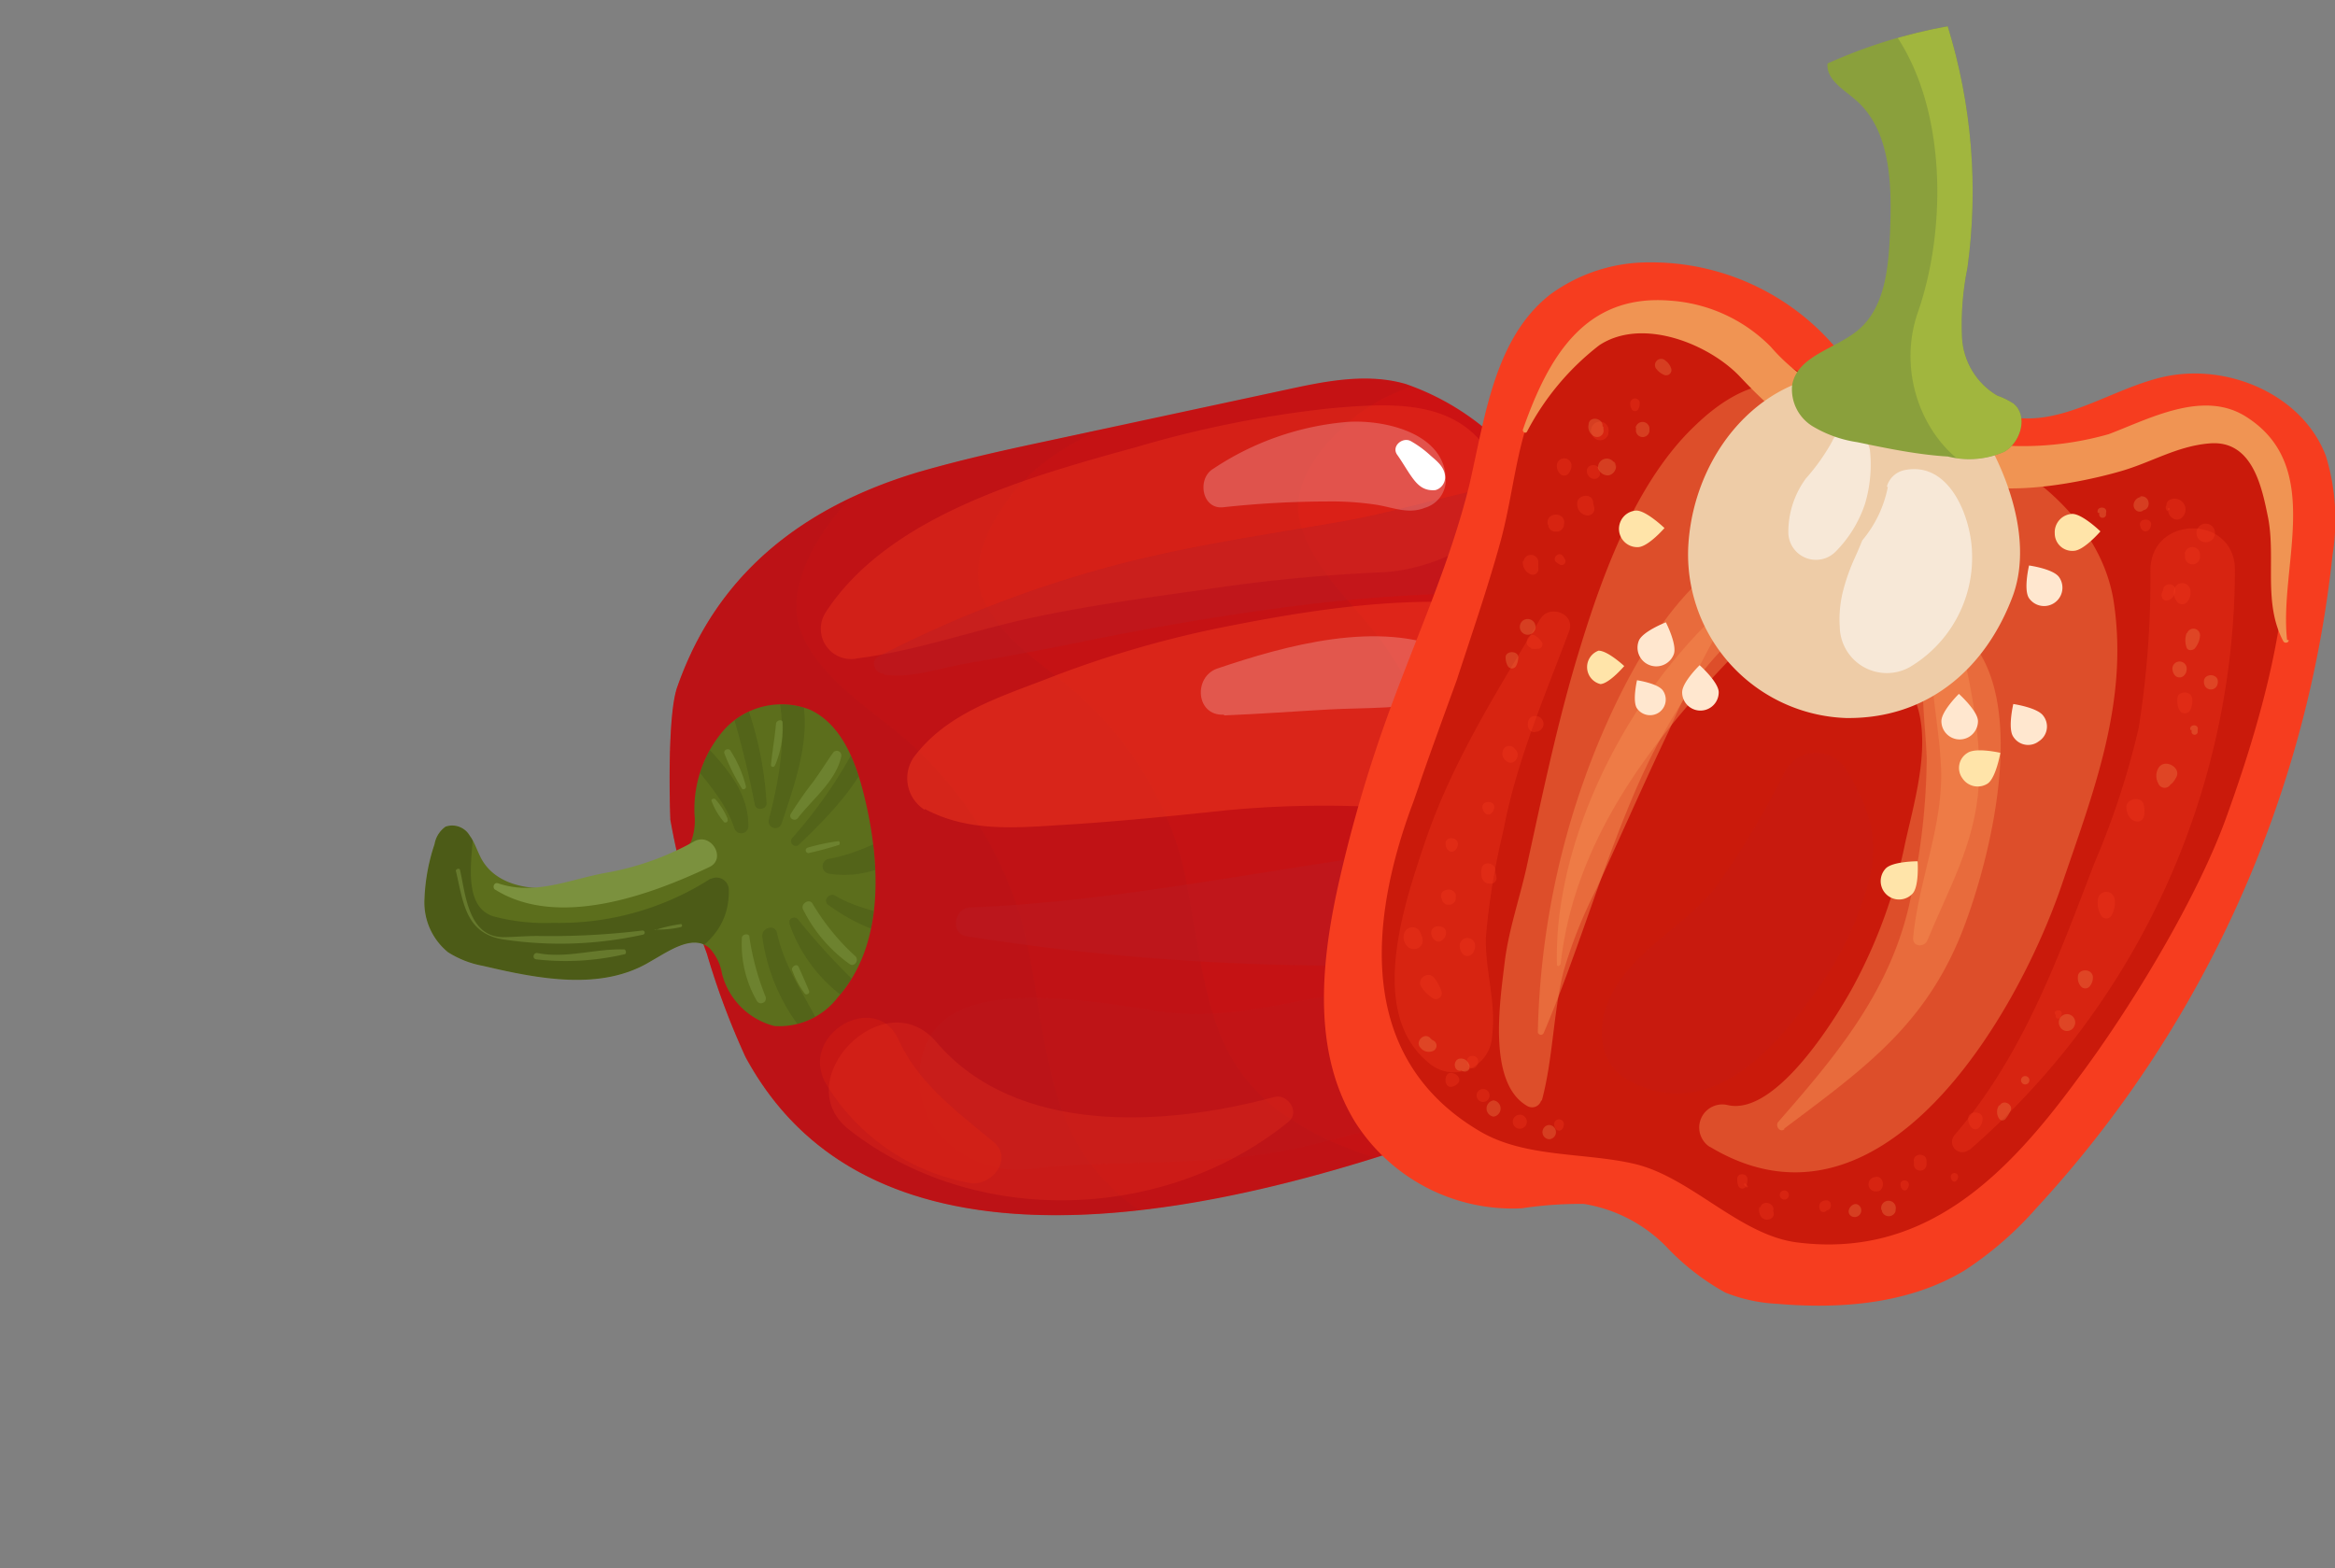 <svg xmlns="http://www.w3.org/2000/svg" xmlns:xlink="http://www.w3.org/1999/xlink" viewBox="0 0 133.48 89.65"><rect x="0" y="0" width="133.48" height="89.65" fill="#808080" stroke="none"/><defs><style>.cls-1{fill:#cc1213;}.cls-2{fill:none;}.cls-3{isolation:isolate;}.cls-4{clip-path:url(#clip-path);}.cls-22,.cls-5{opacity:0.2;}.cls-11,.cls-14,.cls-33,.cls-5{mix-blend-mode:multiply;}.cls-6{fill:#ac1618;}.cls-7{fill:#5c6e1c;}.cls-8{opacity:0.33;}.cls-10,.cls-8{mix-blend-mode:screen;}.cls-9{fill:#f63d1f;}.cls-10,.cls-27{opacity:0.44;}.cls-11{opacity:0.18;}.cls-12{fill:#b91c23;}.cls-13{clip-path:url(#clip-path-2);}.cls-14{opacity:0.42;}.cls-15{opacity:0.29;}.cls-16{fill:#e2220e;}.cls-17{opacity:0.23;}.cls-18{fill:#fff;}.cls-19{clip-path:url(#clip-path-3);}.cls-20{opacity:0.36;}.cls-21{fill:#2f3b0d;}.cls-23{fill:#7b913e;}.cls-24{opacity:0.55;}.cls-25{opacity:0.22;}.cls-26{fill:#ca1a0b;}.cls-28{fill:#f58f51;}.cls-29{fill:#f09453;}.cls-30{opacity:0.3;}.cls-31{fill:#eecca7;}.cls-32{fill:#8aa03c;}.cls-33{opacity:0.15;}.cls-34{fill:#ffe7cf;}.cls-35{fill:#ffe4a9;}.cls-36{clip-path:url(#clip-path-4);}.cls-37{opacity:0.37;}.cls-38{fill:#c9db40;}</style><clipPath id="clip-path"><path class="cls-1" d="M73.52,22.28,59.13,25.37c-2.25.48-4.5,1-6.7,1.64-8.87,2.68-12.22,8-13.72,12.28-.52,1.47-.45,6-.39,7.58a45,45,0,0,0,2.09,7.66,43.17,43.17,0,0,0,2.21,5.91c3.68,6.77,13.37,15,44.59,2.7,2.16-.85,7-3.56,7.4-6.32.58-4.4-1.16-5.09-.5-7.54a15.54,15.54,0,0,1,1.14-2.53,10.75,10.75,0,0,0,1-6.44A7.68,7.68,0,0,0,92.7,35a10.79,10.79,0,0,1-2.56-1.53c-1.32-1.36-1.06-3.58-1.79-5.32a9.83,9.83,0,0,0-3.6-3.76,14.54,14.54,0,0,0-4.4-2.44C78.13,21.31,75.77,21.79,73.52,22.28Z"/></clipPath><clipPath id="clip-path-2"><path class="cls-2" d="M73.52,22.28,59.13,25.37c-2.25.48-4.5,1-6.7,1.64-8.87,2.68-12.22,8-13.72,12.28-.52,1.47-.45,6-.39,7.58a45,45,0,0,0,2.09,7.66,43.17,43.17,0,0,0,2.21,5.91c3.68,6.77,13.37,15,44.59,2.7,2.16-.85,7-3.56,7.4-6.32.58-4.4-1.16-5.09-.5-7.54a15.54,15.54,0,0,1,1.14-2.53,10.75,10.75,0,0,0,1-6.44A7.68,7.68,0,0,0,92.7,35a10.79,10.79,0,0,1-2.56-1.53c-1.32-1.36-1.06-3.58-1.79-5.32a9.83,9.83,0,0,0-3.6-3.76,14.54,14.54,0,0,0-4.4-2.44C78.13,21.31,75.77,21.79,73.52,22.28Z"/></clipPath><clipPath id="clip-path-3"><path class="cls-2" d="M40.55,54.2a2.8,2.8,0,0,1,.72,1.46,4.15,4.15,0,0,0,3,3A4.22,4.22,0,0,0,47.91,57c2.65-3,2.45-7.63,1.48-11.55-.48-1.94-1.29-4.05-3.1-4.88a4.44,4.44,0,0,0-4.86,1.11,6.91,6.91,0,0,0-1.73,4.88,3.43,3.43,0,0,1-.2,1.57A2.65,2.65,0,0,1,38,49.19a30.58,30.58,0,0,1-4.77,1.38c-2,.41-4.59.4-5.66-1.38-.27-.46-.41-1-.72-1.42a1.16,1.16,0,0,0-1.38-.51,1.55,1.55,0,0,0-.63,1,11.14,11.14,0,0,0-.58,3.27,3.67,3.67,0,0,0,1.35,2.91,5.59,5.59,0,0,0,2,.78c3.19.75,6.77,1.45,9.57-.25C38.24,54.37,39.6,53.39,40.55,54.2Z"/></clipPath><clipPath id="clip-path-4"><path class="cls-2" d="M106.17,25.28a6.94,6.94,0,0,1-2.57-.92A2.47,2.47,0,0,1,102.45,22c.3-1.66,2.48-2.05,3.77-3.13,1.53-1.29,1.73-3.52,1.82-5.51.12-2.77.07-6-2.06-7.73-.66-.56-1.59-1.11-1.51-2a29.43,29.43,0,0,1,6.87-2.13,32,32,0,0,1,1.13,13.81,16.17,16.17,0,0,0-.31,4,4.11,4.11,0,0,0,2,3.3,4.32,4.32,0,0,1,.94.46c.86.69.43,2.21-.52,2.76a5,5,0,0,1-3.23.27C109.65,26,107.9,25.64,106.17,25.28Z"/></clipPath></defs><title>pimenton</title><g class="cls-3"><g id="Capa_2" data-name="Capa 2"><g id="Edicion"><path class="cls-1" d="M73.52,22.28,59.13,25.37c-2.25.48-4.5,1-6.7,1.64-8.87,2.68-12.22,8-13.72,12.28-.52,1.47-.45,6-.39,7.58a45,45,0,0,0,2.09,7.66,43.17,43.17,0,0,0,2.21,5.91c3.68,6.77,13.37,15,44.59,2.7,2.16-.85,7-3.56,7.4-6.32.58-4.4-1.16-5.09-.5-7.54a15.54,15.54,0,0,1,1.14-2.53,10.75,10.75,0,0,0,1-6.44A7.68,7.68,0,0,0,92.7,35a10.79,10.79,0,0,1-2.56-1.53c-1.32-1.36-1.06-3.58-1.79-5.32a9.83,9.83,0,0,0-3.6-3.76,14.54,14.54,0,0,0-4.4-2.44C78.13,21.31,75.77,21.79,73.52,22.28Z"/><g class="cls-4"><g class="cls-5"><path class="cls-6" d="M86,17.08c-5.58-6.81-44.19,7.46-48.26,12.77C35,33.49,28.59,42.94,29.7,47.31,30.75,51.47,36.22,65,37.34,69c.51,1.82,21.35,3.42,21.31,5.28C58.59,77,94.4,81.41,99,79.6c4.09-1.62,3.86-7.75.49-9.88C95.08,66.94,90,66,86.24,62.41A10.13,10.13,0,0,1,83,56.88c-.71-3.37-.11-7.25-.38-10.7a19.69,19.69,0,0,0-3.32-9.07c-1.58-2.4-4.36-4.48-5-7.32-.53-2.21,1.31-4.38,2.82-5.68,2.3-2,5-2.41,7.73-3.28A2.3,2.3,0,0,0,86,17.08Z"/></g><g class="cls-5"><path class="cls-6" d="M65.38,19.6c-6.75-5.66-42,15.52-45.06,21.48-2.07,4.1-6.6,14.57-4.7,18.66,1.8,3.89,9.68,16.15,11.51,19.85C28,81.28,48.75,79,49.05,80.83c.45,2.71,36.47.43,40.63-2.19,3.72-2.35,2.36-8.33-1.35-9.81C83.5,66.92,78.3,66.94,74,64.1a10.07,10.07,0,0,1-4.19-4.83c-1.33-3.18-1.46-7.11-2.36-10.44a19.67,19.67,0,0,0-4.94-8.3c-2-2.07-5.11-3.6-6.3-6.26-.93-2.08.48-4.55,1.72-6.11,1.89-2.37,4.41-3.29,7-4.65a2.3,2.3,0,0,0,.49-3.91Z"/></g><g class="cls-5"><path class="cls-6" d="M56.1,19.89c-7.55-6.32-47,17.34-50.33,24C3.45,48.46-1.61,60.16.51,64.73c2,4.35,10.81,18,12.86,22.17.94,1.89,24.14-.66,24.48,1.39.51,3,40.73.48,45.38-2.45,4.15-2.62,2.64-9.31-1.51-11-5.39-2.15-11.21-2.12-16-5.29A11.28,11.28,0,0,1,61,64.21c-1.48-3.55-1.62-7.95-2.63-11.67a22,22,0,0,0-5.52-9.27c-2.23-2.3-5.71-4-7-7-1-2.32.54-5.08,1.92-6.82,2.12-2.65,4.93-3.68,7.81-5.2a2.58,2.58,0,0,0,.56-4.37Z"/></g></g><path class="cls-7" d="M40.55,54.2a2.8,2.8,0,0,1,.72,1.46,4.15,4.15,0,0,0,3,3A4.22,4.22,0,0,0,47.91,57c2.65-3,2.45-7.63,1.48-11.55-.48-1.94-1.29-4.05-3.1-4.88a4.44,4.44,0,0,0-4.86,1.11,6.91,6.91,0,0,0-1.73,4.88,3.43,3.43,0,0,1-.2,1.57A2.65,2.65,0,0,1,38,49.19a30.58,30.58,0,0,1-4.77,1.38c-2,.41-4.59.4-5.66-1.38-.27-.46-.41-1-.72-1.42a1.16,1.16,0,0,0-1.38-.51,1.55,1.55,0,0,0-.63,1,11.14,11.14,0,0,0-.58,3.27,3.67,3.67,0,0,0,1.35,2.91,5.59,5.59,0,0,0,2,.78c3.19.75,6.77,1.45,9.57-.25C38.24,54.37,39.6,53.39,40.55,54.2Z"/><g class="cls-8"><path class="cls-9" d="M48.92,37.65c3.29-.4,6.5-1.54,9.74-2.26s6.74-1.2,10.11-1.67a94.16,94.16,0,0,1,10.2-1c3-.1,8.57-2.32,6.42-6.39-1.87-3.55-5.74-3.29-9.2-3A62.43,62.43,0,0,0,65,25.55c-6.06,1.67-14.22,3.9-17.82,9.49a1.73,1.73,0,0,0,1.79,2.61Z"/></g><g class="cls-10"><path class="cls-9" d="M52.87,46.25c2.48,1.33,5.18,1.08,7.91.91,3.14-.19,6.26-.51,9.39-.84a59.17,59.17,0,0,1,8.73-.17c3.12.14,6,1,9.12,1.39,7,.85,8.69-9.68,2.29-11.88S76.4,34.57,70,35.84a60.27,60.27,0,0,0-10,2.91c-2.82,1.1-5.87,2-7.77,4.55a2.13,2.13,0,0,0,.63,3Z"/></g><g class="cls-11"><path class="cls-12" d="M89.94,56a21.35,21.35,0,0,0-7,.11c-2.82.31-5.65.54-8.44,1.08s-5.6,1.08-8.42.6C58.89,56.59,54,56.56,52.83,60c-1.35,4,2.23,7.32,6.1,6.83,4.48-.57,10.18-.07,15.14-1.17A73.65,73.65,0,0,0,83.24,63a29.13,29.13,0,0,0,7.3-4.1,1.69,1.69,0,0,0-.6-2.84Z"/></g><g class="cls-13"><g class="cls-14"><path class="cls-12" d="M50.52,38.57c1.62.21,3-.32,4.58-.61,2.27-.41,4.52-.8,6.77-1.27,4.45-.91,8.94-1.67,13.45-2.2s8.7-.6,13.09-.76c3.84-.14,7.34,1.79,11.12,2.26,1.93.24,2.57-2.36,1.47-3.55a14.77,14.77,0,0,0-10.37-5c-4.69-.31-9.21,1.53-13.73,2.34-4.67.82-9.33,1.46-13.91,2.74a66.8,66.8,0,0,0-12.75,5c-.55.28-.21,1,.28,1Z"/></g><g class="cls-14"><path class="cls-12" d="M55.25,53.53a138.75,138.75,0,0,0,27.24,1.56c8.41-.3,17-.94,22.12-8.56,1.4-2.08-.89-4.7-3.14-4.09-3,.84-5.54,2.55-8.33,3.94-3.42,1.69-8.06,1.7-11.78,2.16-8.62,1.06-17.19,3-25.89,3.34-.91,0-1.19,1.5-.22,1.65Z"/></g></g><g class="cls-15"><path class="cls-16" d="M56.79,65.28c-2.07-1.72-4.29-3.34-5.43-5.85-1.28-2.81-5.65-.35-4.19,2.45a12.15,12.15,0,0,0,8.25,5.75c1.24.23,2.55-1.36,1.37-2.35Z"/></g><g class="cls-17"><path class="cls-18" d="M69.93,29a56,56,0,0,1,5.93-.33,17.19,17.19,0,0,1,2.77.18c1,.15,1.85.57,2.83.18a1.66,1.66,0,0,0,1.19-1.57c0-2.67-3.46-3.48-5.61-3.34a16.23,16.23,0,0,0-7.7,2.69c-.92.56-.64,2.33.59,2.19Z"/></g><g class="cls-17"><path class="cls-18" d="M70,40.9c2-.08,4-.23,6-.34s4.48,0,6.51-.62c1.11-.36,1.61-2.14.36-2.72-4-1.82-9.38-.32-13.28,1-1.38.47-1.24,2.71.36,2.64Z"/></g><g class="cls-17"><path class="cls-18" d="M86.75,39.32s0,.09,0,.14L86.71,39a8.39,8.39,0,0,0,.1.86,2.41,2.41,0,0,0,1.74,1.72A2.24,2.24,0,0,0,90.67,41a2.21,2.21,0,0,0,.56-2.12,2.47,2.47,0,0,0-3.33-1.6,1.87,1.87,0,0,0-1,.76,1.78,1.78,0,0,0-.16,1.28Z"/></g><path class="cls-18" d="M79.87,26c.25.35.47.73.71,1.09.38.56.73,1,1.48.93a.76.76,0,0,0,.55-.72c0-.58-.46-.93-.84-1.26a6,6,0,0,0-1.12-.82c-.47-.26-1.13.29-.78.78Z"/><g class="cls-19"><g class="cls-20"><path class="cls-21" d="M40.61,50.24a16,16,0,0,1-9,2.52,11.42,11.42,0,0,1-3.4-.37C26.4,51.83,27,49,27.05,47.62a1.68,1.68,0,0,0-3.28-.45c-1.46,5.22,1.33,8.93,6.56,9.13,3.48.13,11.5-.42,11.33-5.46a.7.7,0,0,0-1-.6Z"/></g><g class="cls-22"><path class="cls-21" d="M43.58,53.58a11,11,0,0,0,2.66,5.78.45.45,0,0,0,.71-.54c-.89-1.86-2.08-3.41-2.53-5.47-.12-.56-.92-.31-.84.23Z"/></g><g class="cls-22"><path class="cls-21" d="M45.12,52.79A8.78,8.78,0,0,0,49,57.51a.47.47,0,0,0,.56-.73,39.07,39.07,0,0,1-3.93-4.2c-.17-.24-.59-.09-.49.21Z"/></g><g class="cls-22"><path class="cls-21" d="M47.33,51.72a10.86,10.86,0,0,0,5.43,2.09c.41.06.76-.52.31-.73-1.72-.82-3.69-.9-5.34-1.88-.32-.18-.7.28-.4.52Z"/></g><g class="cls-22"><path class="cls-21" d="M47.34,49.94c2.34.4,4.37-.79,6.15-2.17.4-.32,0-1-.5-.86-1.92.71-3.61,1.85-5.65,2.2a.43.43,0,0,0,0,.83Z"/></g><g class="cls-22"><path class="cls-21" d="M45.66,48.3c1.86-1.79,3.84-3.8,4.54-6.36.12-.43-.54-.73-.75-.31a26.87,26.87,0,0,1-4.17,6.29.27.27,0,0,0,.38.38Z"/></g><g class="cls-22"><path class="cls-21" d="M44.68,47.08c1-3,2.25-6.39.29-9.27-.28-.42-1-.17-.86.36,1,3.09.62,5.62-.16,8.7a.38.38,0,0,0,.73.21Z"/></g><g class="cls-22"><path class="cls-21" d="M43.82,45.93a20.15,20.15,0,0,0-2.16-8,.34.34,0,0,0-.62.26A57.13,57.13,0,0,1,43.15,46c.06.38.71.29.67-.09Z"/></g><g class="cls-22"><path class="cls-21" d="M42.78,47.23c0-2.62-2.22-4.15-3.66-6a.48.48,0,0,0-.83.48c1,2,3,3.51,3.7,5.67a.41.41,0,0,0,.79-.11Z"/></g></g><path class="cls-23" d="M28.32,50.87c3.57,2.22,8.82.32,12.23-1.3,1-.47.11-2-.86-1.47a16,16,0,0,1-5,1.79c-2.1.37-4.09,1.33-6.22.61-.23-.08-.35.25-.16.37Z"/><g class="cls-24"><path class="cls-23" d="M26.07,49.82c.42,1.84.57,3.55,2.71,3.89a21.91,21.91,0,0,0,8-.28.12.12,0,0,0-.06-.23,43.21,43.21,0,0,1-6,.31c-.64,0-1.29.06-1.93.07-2.05,0-2.18-2.53-2.49-3.82,0-.16-.27-.09-.24.06Z"/></g><g class="cls-24"><path class="cls-23" d="M37.41,53.14A5.56,5.56,0,0,0,38.93,53a.09.09,0,0,0,0-.17,8.35,8.35,0,0,0-1.48.34s0,0,0,0Z"/></g><g class="cls-24"><path class="cls-23" d="M30.59,54.84a14.8,14.8,0,0,0,5.09-.28c.16,0,.11-.28,0-.28-1.67-.05-3.28.53-4.95.21-.23-.05-.33.3-.1.35Z"/></g><g class="cls-24"><path class="cls-23" d="M45.62,46.76c.83-1.08,2.19-2.13,2.47-3.52a.26.26,0,0,0-.47-.2c-.39.54-.73,1.11-1.13,1.65a21.38,21.38,0,0,0-1.28,1.83c-.16.27.23.48.41.24Z"/></g><g class="cls-24"><path class="cls-23" d="M44.3,43.77a5.51,5.51,0,0,0,.44-2.46c0-.22-.36-.14-.38.06-.07.79-.21,1.57-.29,2.37,0,.13.2.15.23,0Z"/></g><g class="cls-24"><path class="cls-23" d="M42.65,45a6.75,6.75,0,0,0-.91-2.11c-.13-.14-.4,0-.33.19a11.86,11.86,0,0,0,1,2c.07.11.26,0,.22-.09Z"/></g><g class="cls-24"><path class="cls-23" d="M41.59,46.8a3.87,3.87,0,0,0-.7-1.11c-.09-.07-.27,0-.21.12A4,4,0,0,0,41.39,47a.13.13,0,0,0,.2-.15Z"/></g><g class="cls-24"><path class="cls-23" d="M46.23,48.77c.57-.12,1.13-.28,1.69-.45.12,0,.11-.24,0-.23a11.46,11.46,0,0,0-1.74.37.16.16,0,0,0,.08.31Z"/></g><g class="cls-24"><path class="cls-23" d="M45.91,52a8.45,8.45,0,0,0,2.66,3.12c.27.19.55-.22.34-.44a13.09,13.09,0,0,1-2.45-3c-.19-.36-.72,0-.55.32Z"/></g><g class="cls-24"><path class="cls-23" d="M45.3,55.5A4.83,4.83,0,0,0,46,56.8c.09.12.31,0,.25-.15-.19-.46-.39-.91-.59-1.36-.11-.25-.47,0-.37.21Z"/></g><g class="cls-24"><path class="cls-23" d="M42.41,53.63a6.47,6.47,0,0,0,.87,3.62.28.28,0,0,0,.48-.28,14.74,14.74,0,0,1-.92-3.4c0-.24-.44-.18-.43.06Z"/></g><g class="cls-25"><path class="cls-9" d="M72.84,62.72c-6.23,1.68-14.74,2.22-19.31-3.14-3-3.54-8.56,2.2-5,5,7.19,5.64,18.09,5.28,25.13-.45.68-.56-.06-1.62-.82-1.41Z"/></g><path class="cls-9" d="M95.24,71.26a13.84,13.84,0,0,0,3.39,2.64,9.21,9.21,0,0,0,2.94.64c3.68.32,7.58,0,10.74-1.91a20,20,0,0,0,4.09-3.55,65.21,65.21,0,0,0,16.94-37.36,12.5,12.5,0,0,0-.38-5.65c-1.34-3.53-5.66-5.36-9.34-4.51-2.91.68-5.61,2.75-8.56,2.3-1.2-.18-2.29-.77-3.46-1a3.23,3.23,0,0,0-3.33.81c-.54.41-1.19-.35-1.49-1A13.84,13.84,0,0,0,94.3,15a9.54,9.54,0,0,0-5.7,1.85C85.44,19.34,84.9,23.79,84,27.7c-1.12,4.56-3.1,8.84-4.69,13.26a79.77,79.77,0,0,0-2.72,9.25c-1.07,4.65-1.63,9.86.87,13.93A10.65,10.65,0,0,0,87,69.08a22.19,22.19,0,0,1,3.54-.25A8.5,8.5,0,0,1,95.24,71.26Z"/><path class="cls-26" d="M129,25.66c-2.21-2.71-6.69-1-10.78.5a6.37,6.37,0,0,1-5.48-.77c-2.12-1.38-2.94-3-5.82-3-1,0-2.21-1.2-3-.65-5-1.92-8.38-8-14.67-1-2.56,2.85-2.48,6.62-3.49,10.28-.72,2.61-1.66,5.33-2.49,7.88-.33.9-1.89,5.18-2.18,6.1-.14.39-.27.79-.42,1.18-2.31,6.33-3.22,14.25,3.88,18.47,2.6,1.56,6,1.22,8.88,1.89,3.22.75,6,4.07,9.29,4.49,7.36.94,12.05-3.89,16.07-9.38,3-4,6.87-10.37,8.53-15.07C129.21,41.34,132.73,30.25,129,25.66Z"/><g class="cls-27"><path class="cls-28" d="M88.14,62.92c.65-2.43.64-5,1.25-7.42a27.36,27.36,0,0,1,1.87-4.68c1.38-3,2.73-6.08,4.17-9.1A66.47,66.47,0,0,1,101,31.54a10.13,10.13,0,0,1,1.18-1.29c.09-.09.92-.56.32-.34,2.8-1.05-.9.24,1.41-.4.6-.16,2.39-1.28,1.52-.82a2.65,2.65,0,0,0,1.31-2.28c.09-2.7-2-4.16-4.42-4.46-2.11-.26-4,1-5.45,2.41-3.3,3.14-5.22,8.35-6.52,12.59-1.24,4-2.1,8.12-3,12.24-.41,2-1.1,3.86-1.34,5.86-.26,2.2-1,6.89,1.31,8.19a.54.54,0,0,0,.78-.32Z"/></g><g class="cls-27"><path class="cls-28" d="M97.74,65.56c9.75,5.88,17.51-7.34,20.11-14.94,1.81-5.31,3.82-10.42,3-16.09-.81-5.84-7.49-10-12.9-10.25a6.79,6.79,0,0,0-6.52,5c-.86,3.14.61,5.84,3.11,7.64a5.86,5.86,0,0,0,2.31,1.16s2.28.84,1.06.3a7.52,7.52,0,0,1,1.2.61c-.45-.25-.62-.78.1.48,1.4,2.46.27,6.14-.3,8.72a29.65,29.65,0,0,1-3,8.26c-1.1,2-4.45,7.35-7.14,6.73a1.32,1.32,0,0,0-1,2.41Z"/></g><path class="cls-29" d="M87.29,24.68a15,15,0,0,1,4.13-4.94c2.46-1.63,6.29-.07,8.06,1.81,2.57,2.73,4.69,4.34,8.57,3.56a.83.83,0,0,0,0-1.6,10.94,10.94,0,0,1-6.83-3.69,8.92,8.92,0,0,0-5.73-2.63c-4.92-.41-7,3.27-8.44,7.39,0,.14.17.22.24.1Z"/><path class="cls-29" d="M130.74,36.59c-.47-4.24,2.17-9.92-2.35-12.77-2.45-1.55-5.51.12-7.84,1a17.89,17.89,0,0,1-9,.21c-.56-.12-1.31.4-1,1,1.26,3.13,8.35,1.59,10.68.91,1.75-.5,3.22-1.44,5.08-1.59,2.48-.21,3,2.56,3.35,4.27.44,2.34-.3,4.86.87,7.05.08.13.32.08.3-.08Z"/><g class="cls-27"><path class="cls-28" d="M102,64.52c4.55-3.42,8.14-5.94,10.25-11.47,1.57-4.11,3.5-12.19.69-16.06-.71-1-2.61-1.11-2.87.37-.35,2,0,4,.07,6a38.19,38.19,0,0,1-.9,7.9c-1.06,5.26-4.19,9-7.58,12.87-.2.22.07.64.34.44Z"/></g><g class="cls-27"><path class="cls-28" d="M88.22,59.12c1.89-4.43,3.21-9.06,5.09-13.5A36.46,36.46,0,0,1,97,38.86c1.49-2.14,3.7-3.6,5.15-5.74A1.44,1.44,0,0,0,100.57,31c-4.59,1.67-7.63,7.6-9.36,11.85A46.08,46.08,0,0,0,87.91,59c0,.15.24.24.31.08Z"/></g><g class="cls-27"><path class="cls-28" d="M89.21,55.15c1-9.1,7.93-15.9,14.13-21.86a.84.84,0,0,0-1-1.32C94.91,36.18,88.78,46.56,89,55.15c0,.11.16.1.17,0Z"/></g><g class="cls-27"><path class="cls-28" d="M110.18,53.76c1.24-3,2.71-5.52,2.93-8.79.21-3.08-.64-6.65-1.34-9.61-.14-.62-1.19-.67-1.29,0-.44,2.86.36,5.68.48,8.55.14,3.27-1.31,6.49-1.6,9.74,0,.51.66.51.82.11Z"/></g><g class="cls-30"><path class="cls-9" d="M112.59,65.74a44.11,44.11,0,0,0,15.17-33.2c-.05-3.11-4.75-3.11-4.83,0a55,55,0,0,1-.67,9.07,46.21,46.21,0,0,1-2.54,7.75c-2.13,5.55-4.06,10.94-8,15.55a.59.59,0,0,0,.83.83Z"/></g><g class="cls-30"><path class="cls-9" d="M88.05,35.38c-2.49,4.17-5.08,8.25-6.63,12.88-1.19,3.54-3.22,9.58.19,12.45a2.19,2.19,0,0,0,3.69-1.52c.24-1.86-.41-3.72-.36-5.61a40.47,40.47,0,0,1,1-6.09c.74-3.94,2.36-7.68,3.76-11.41.37-1-1.13-1.55-1.64-.7Z"/></g><g class="cls-30"><path class="cls-9" d="M87.53,37.09a1.68,1.68,0,0,0,.4,0,.25.25,0,0,0,.17-.43,1.33,1.33,0,0,0-.29-.29c-.42-.29-.81.49-.28.67Z"/></g><g class="cls-30"><path class="cls-9" d="M89,32.17l.17.11a.22.22,0,0,0,.3-.29l-.11-.18c-.24-.35-.71.13-.36.36Z"/></g><g class="cls-30"><path class="cls-9" d="M90.16,28.8a.64.64,0,0,0,.51.66.38.38,0,0,0,.46-.46,1.8,1.8,0,0,1-.06-.32c-.08-.52-.94-.39-.91.12Z"/></g><g class="cls-30"><path class="cls-9" d="M89,26.56a.65.65,0,0,0,.18.53.33.33,0,0,0,.47,0,.73.73,0,0,0,.18-.53.42.42,0,0,0-.83,0Z"/></g><g class="cls-30"><path class="cls-9" d="M91,24.75l0,.07a.49.49,0,0,0,.94,0v-.07a.5.5,0,0,0-.48-.64.51.51,0,0,0-.49.64Z"/></g><g class="cls-30"><path class="cls-9" d="M93.2,23a.58.58,0,0,0,.09.41.21.21,0,0,0,.35,0,.64.64,0,0,0,.09-.41.27.27,0,0,0-.53,0Z"/></g><g class="cls-30"><path class="cls-9" d="M92.57,26.12s0,0,0,0a0,0,0,1,0,0,0Z"/></g><g class="cls-30"><path class="cls-9" d="M90.72,27a.45.45,0,0,0,.34.37.34.34,0,0,0,.37-.15l0,0a.29.29,0,0,0,0-.27c-.12-.18,0-.07,0,.08.11-.61-.85-.56-.7,0Z"/></g><g class="cls-30"><path class="cls-9" d="M88.51,30l0,.07a.43.43,0,0,0,.32.32h.25a.47.47,0,0,0,.32-.32V30c.18-.77-1.09-.77-.92,0Z"/></g><g class="cls-30"><path class="cls-9" d="M87.05,32.09a.75.75,0,0,0,.41.73.33.33,0,0,0,.48-.36,2.33,2.33,0,0,1,0-.37.43.43,0,0,0-.85,0Z"/></g><g class="cls-30"><path class="cls-9" d="M124,29.16a.06.06,0,0,0,0-.11.06.06,0,1,0,0,.11Z"/></g><g class="cls-30"><path class="cls-9" d="M124.05,29.15l.08,0-.18,0-.06-.08a.34.34,0,0,0,.12.12c-.08,0-.07-.2-.07-.05a.56.56,0,0,0,.3.51.41.41,0,0,0,.49-.06.62.62,0,0,0-.72-1,.32.32,0,0,0-.16.29v0c-.12.14,0,.42.2.34Z"/></g><g class="cls-30"><path class="cls-9" d="M124.91,31.65a1.41,1.41,0,0,0,0,.2.43.43,0,0,0,.31.4.45.45,0,0,0,.23,0,.43.43,0,0,0,.31-.4c0-.07,0-.14,0-.2a.44.44,0,0,0-.87,0Z"/></g><g class="cls-30"><path class="cls-9" d="M122.35,30.08a.37.37,0,0,0,.18.27.26.26,0,0,0,.24,0,.37.37,0,0,0,.18-.27c.16-.5-.76-.5-.6,0Z"/></g><g class="cls-30"><path class="cls-9" d="M124.28,33.74a.8.8,0,0,0,.21.7.36.36,0,0,0,.51,0,.8.8,0,0,0,.21-.7.47.47,0,0,0-.93,0Z"/></g><g class="cls-30"><path class="cls-9" d="M126.09,31a.53.53,0,0,0,0-1.06.53.53,0,0,0,0,1.06Z"/></g><g class="cls-30"><path class="cls-9" d="M123.65,33.74l-.06.15c-.09.21.07.53.34.43a.59.59,0,0,0,.42-.58c0-.45-.66-.44-.7,0Z"/></g><g class="cls-30"><path class="cls-9" d="M124.47,40a1.11,1.11,0,0,0,.13.62.35.35,0,0,0,.59,0,1.11,1.11,0,0,0,.13-.62c0-.55-.89-.55-.85,0Z"/></g><g class="cls-30"><path class="cls-9" d="M121.56,46.16c0,.33.18.74.55.8a.38.38,0,0,0,.44-.25,1.56,1.56,0,0,0,0-.68c-.09-.54-1-.41-1,.13Z"/></g><g class="cls-30"><path class="cls-9" d="M119.93,51.4a1.39,1.39,0,0,0,.22,1,.35.35,0,0,0,.51,0,1.39,1.39,0,0,0,.22-1,.48.48,0,0,0-.95,0Z"/></g><g class="cls-30"><path class="cls-9" d="M117.52,58l0,.14a.15.15,0,0,0,.28,0l.05-.14c.11-.31-.49-.31-.38,0Z"/></g><g class="cls-30"><path class="cls-9" d="M112.51,64a.76.76,0,0,0,.22.49.28.28,0,0,0,.38,0,.72.72,0,0,0,.22-.49c.06-.53-.87-.53-.82,0Z"/></g><g class="cls-30"><path class="cls-9" d="M108.64,67.72a.41.41,0,0,0,.08.24.18.18,0,0,0,.32,0,.41.41,0,0,0,.08-.24c0-.31-.51-.31-.48,0Z"/></g><g class="cls-30"><path class="cls-9" d="M109.41,66.37v.2a.33.33,0,0,0,.18.31.38.38,0,0,0,.36,0,.37.37,0,0,0,.18-.31v-.2c0-.47-.74-.47-.73,0Z"/></g><g class="cls-30"><path class="cls-9" d="M111.52,67.32a.35.35,0,0,0,.1.2.15.15,0,0,0,.2,0,.31.31,0,0,0,.11-.2.21.21,0,1,0-.41,0Z"/></g><g class="cls-30"><path class="cls-9" d="M107.23,67.3h-.07a.41.41,0,0,0,0,.81h.07c.54.06.54-.88,0-.83Z"/></g><g class="cls-30"><path class="cls-9" d="M104.39,68.63c-.28,0-.46.2-.37.5a.23.23,0,0,0,.44,0l-.07.07c.37,0,.36-.6,0-.57Z"/></g><g class="cls-30"><path class="cls-9" d="M102,68.58a.26.26,0,0,0,0-.52.26.26,0,0,0,0,.52Z"/></g><g class="cls-30"><path class="cls-9" d="M81.25,56.42a2.34,2.34,0,0,0,.67.66.34.34,0,0,0,.49-.38,2.52,2.52,0,0,0-.45-.82c-.34-.39-1,.11-.71.54Z"/></g><g class="cls-30"><path class="cls-9" d="M82.43,51.37l0,.07a.4.4,0,0,0,.28.28h.21a.41.41,0,0,0,.29-.28v-.07c.16-.68-1-.68-.81,0Z"/></g><g class="cls-30"><path class="cls-9" d="M83.44,53.81s0,0,0,0a0,0,0,1,0,0,0Z"/></g><g class="cls-30"><path class="cls-9" d="M80.27,53.37a.73.73,0,0,0,.19.74.53.53,0,0,0,.63.08c.38-.25.23-.61.07-.94a.49.49,0,0,0-.89.12Z"/></g><g class="cls-30"><path class="cls-9" d="M83.45,54a.7.7,0,0,0,.18.55.36.36,0,0,0,.51,0,.7.7,0,0,0,.18-.55.44.44,0,0,0-.87,0Z"/></g><g class="cls-30"><path class="cls-9" d="M81.84,53.46a.48.48,0,0,0,.23.32.29.29,0,0,0,.33,0,.52.52,0,0,0,.24-.32c.2-.67-1-.67-.8,0Z"/></g><g class="cls-30"><path class="cls-9" d="M84.7,49.65c-.08.38,0,.9.53.87a.32.32,0,0,0,.32-.31c0-.16-.08-.3-.07-.45,0-.45-.7-.55-.78-.11Z"/></g><g class="cls-30"><path class="cls-9" d="M84.76,46.25a.53.53,0,0,0,.14.24.25.25,0,0,0,.36,0,.45.45,0,0,0,.14-.24c.16-.53-.8-.53-.64,0Z"/></g><g class="cls-30"><path class="cls-9" d="M82.64,48.26a.46.46,0,0,0,.2.39.26.26,0,0,0,.29,0,.5.5,0,0,0,.21-.39c0-.45-.76-.45-.7,0Z"/></g><g class="cls-30"><path class="cls-9" d="M85.91,42.92a.52.52,0,0,0,.23.61c.48.34.93-.54.33-.77l.17.16a.38.38,0,0,0-.73,0Z"/></g><g class="cls-30"><path class="cls-9" d="M87.78,41.83h.07a.45.45,0,0,0,0-.89h-.07c-.59-.06-.59,1,0,.91Z"/></g><g class="cls-30"><path class="cls-9" d="M84.78,63a.37.37,0,0,0,0-.74.37.37,0,0,0,0,.74Z"/></g><g class="cls-30"><path class="cls-9" d="M83.87,60.68A.44.44,0,0,0,84,61a.25.25,0,0,0,.36,0,.45.45,0,0,0,.14-.33c0-.4-.67-.4-.63,0Z"/></g><g class="cls-30"><path class="cls-9" d="M83.09,62.1a.54.54,0,0,0,.29-.22.26.26,0,0,0,0-.29.46.46,0,0,0-.29-.22c-.61-.25-.61,1,0,.73Z"/></g><g class="cls-30"><path class="cls-9" d="M86.88,64.53a.4.4,0,0,0,0-.8.4.4,0,0,0,0,.8Z"/></g><g class="cls-30"><path class="cls-9" d="M88.85,64.35a.4.4,0,0,0,.12.23.23.23,0,0,0,.31,0,.38.38,0,0,0,.11-.23.28.28,0,1,0-.54,0Z"/></g><g class="cls-30"><path class="cls-9" d="M99.71,67.76l.15.14a0,0,0,1,0,.07-.07l-.14-.15c-.05-.05-.13,0-.08.08Z"/></g><g class="cls-30"><path class="cls-9" d="M99.31,67.42a.88.88,0,0,0,.08.42.25.25,0,0,0,.42,0,.88.88,0,0,0,.08-.42c0-.38-.61-.38-.58,0Z"/></g><g class="cls-30"><path class="cls-9" d="M100.58,69a.67.67,0,0,0,.1.57.43.43,0,0,0,.57.09.31.31,0,0,0,.11-.41l0,0c-.07-.1-.07-.1,0,0,.15-.48-.64-.68-.73-.21Z"/></g><g class="cls-30"><path class="cls-29" d="M94.71,21.12a1,1,0,0,0,.47.33.3.3,0,0,0,.36-.36.91.91,0,0,0-.33-.47.35.35,0,0,0-.5.5Z"/></g><g class="cls-30"><path class="cls-29" d="M93.52,24.46v.2a.39.39,0,0,0,.77,0v-.2a.4.4,0,0,0-.79,0Z"/></g><g class="cls-30"><path class="cls-29" d="M90.83,24.2a.62.62,0,0,0,.27.73.38.38,0,0,0,.47-.06l0,0a.34.34,0,0,0,.09-.32s0-.08,0-.13l-.07-.08c-.12-.11-.11-.07,0,.11.15-.51-.68-.73-.78-.22Z"/></g><g class="cls-30"><path class="cls-29" d="M91.33,26.69a.6.6,0,0,0,.44.47c.43.14.84-.49.46-.79l0,0,.12.21,0-.05v.19a.5.5,0,1,0-1,0Z"/></g><g class="cls-30"><path class="cls-29" d="M87.33,36.29a.45.45,0,0,0,0-.9.45.45,0,0,0,0,.9Z"/></g><g class="cls-30"><path class="cls-29" d="M86.07,37.63a.93.93,0,0,0,.12.44.27.27,0,0,0,.48,0,1.07,1.07,0,0,0,.12-.44c.06-.46-.78-.46-.72,0Z"/></g><g class="cls-30"><path class="cls-29" d="M120,29.32l0,.13a.2.2,0,0,0,.39,0l0-.13c.12-.4-.59-.4-.47,0Z"/></g><g class="cls-30"><path class="cls-29" d="M122.39,28.41a.5.5,0,0,0-.41.37.37.37,0,0,0,.1.37l0,0a.33.33,0,0,0,.4.06,1,1,0,0,0,.2-.21l-.24.18h0c.56,0,.51-.89-.11-.8Z"/></g><g class="cls-30"><path class="cls-29" d="M125,36.19a1.22,1.22,0,0,0,0,.84c.08.19.32.16.45.06a1.28,1.28,0,0,0,.31-.7.38.38,0,0,0-.73-.2Z"/></g><g class="cls-30"><path class="cls-29" d="M124.2,38.34a.54.54,0,0,0,.09.22.36.36,0,0,0,.61,0,.43.43,0,0,0,.09-.22.41.41,0,1,0-.79,0Z"/></g><g class="cls-30"><path class="cls-29" d="M126,39.09a.39.39,0,0,0,.77,0c.15-.65-.92-.65-.77,0Z"/></g><g class="cls-30"><path class="cls-29" d="M125.28,41.73l0,.14a.18.18,0,0,0,.35,0l0-.14c.09-.35-.5-.35-.42,0Z"/></g><g class="cls-30"><path class="cls-29" d="M123.37,43.94a.87.87,0,0,0,0,.83.39.39,0,0,0,.7.09l.11-.09a1.31,1.31,0,0,0,.19-.27c.42-.59-.66-1.21-1-.56Z"/></g><g class="cls-30"><path class="cls-29" d="M118.78,55.89a.73.73,0,0,0,.2.53.33.33,0,0,0,.45,0,.78.78,0,0,0,.21-.53c0-.55-.89-.55-.86,0Z"/></g><g class="cls-30"><path class="cls-29" d="M117.75,58.68a.45.45,0,0,0,.82,0,.47.47,0,1,0-.82,0Z"/></g><g class="cls-30"><path class="cls-29" d="M115.77,62a.24.24,0,0,0,0-.48.24.24,0,0,0,0,.48Z"/></g><g class="cls-30"><path class="cls-29" d="M114.27,63.2a.69.69,0,0,0,0,.74.23.23,0,0,0,.36.05,2,2,0,0,0,.28-.44c.25-.37-.38-.74-.59-.35Z"/></g><g class="cls-30"><path class="cls-29" d="M109.33,67.75a0,0,0,1,0,0-.06,0,0,0,0,0,0,.06Z"/></g><g class="cls-30"><path class="cls-29" d="M107.58,69.18v.07a.41.41,0,0,0,.78,0l0-.07a.42.42,0,1,0-.81,0Z"/></g><g class="cls-30"><path class="cls-29" d="M105.85,69.54a.38.38,0,0,0,.51-.51c-.32-.55-1,.23-.51.51Z"/></g><g class="cls-30"><path class="cls-29" d="M85.38,63.84a.47.47,0,0,0,0-.93.47.47,0,0,0,0,.93Z"/></g><g class="cls-30"><path class="cls-29" d="M88.52,65.13h.08a.41.41,0,0,0,0-.81h-.08a.41.41,0,0,0,0,.81Z"/></g><g class="cls-30"><path class="cls-29" d="M83.58,61.18l-.14-.1.09.11a.31.31,0,0,0,.41,0l0,0a.35.35,0,0,0,0-.41.47.47,0,0,0-.44-.26c-.44,0-.46.72,0,.7Z"/></g><g class="cls-30"><path class="cls-29" d="M83.58,59s0,0,0,0Z"/></g><g class="cls-30"><path class="cls-29" d="M81.21,59.91a.6.6,0,0,0,.67.19.33.33,0,0,0,.08-.6.55.55,0,0,1-.19-.14c-.33-.38-.92.19-.56.55Z"/></g><path class="cls-31" d="M105.45,22.85c.34-1.18-.48,1.46-.35.72a15.9,15.9,0,0,0-.2,1.69c-.07,1.3.17-.73-.1.54a17.28,17.28,0,0,1-.49,1.7c-.44,1.41.53-1-.13.23-.21.39-1.38,1.87-.12.37.23-.29,2.63-1.13,1.17-.75,3.26-.84,6.49,2.87,5,5.91A13.79,13.79,0,0,0,112,27.82c.17-2.74-2.09-5.93-4.85-6.36-5.9-.93-10.33,4.13-10.64,9.77a9.36,9.36,0,0,0,9,9.82c4.66.07,8-2.8,9.56-7,1-2.77,0-6.13-1.35-8.61a15,15,0,0,0-2.21-2.92,6.54,6.54,0,0,0-1.31-1c-.27-.18-2.45-.52-1.62-.41a2.59,2.59,0,0,0-3.1,1.76Z"/><g class="cls-24"><path class="cls-18" d="M107.92,27.83a6.74,6.74,0,0,1-1.46,3.06l-.34.81c.11-.25.08-.19-.08.17a11.24,11.24,0,0,0-.64,1.76,6.58,6.58,0,0,0-.23,2.21,2.69,2.69,0,0,0,4,2.3,7.28,7.28,0,0,0,3.56-6.57c-.06-2-1.28-5.23-3.87-4.69a1.32,1.32,0,0,0-1,.95Z"/></g><g class="cls-24"><path class="cls-18" d="M104.74,25.23a11.74,11.74,0,0,1-1.51,2.13,5.17,5.17,0,0,0-1,3.09,1.58,1.58,0,0,0,2.68,1.11,7,7,0,0,0,1.71-2.78,7.84,7.84,0,0,0,.28-3c-.11-1-1.61-1.73-2.15-.58Z"/></g><path class="cls-32" d="M106.17,25.28a6.94,6.94,0,0,1-2.57-.92A2.47,2.47,0,0,1,102.45,22c.3-1.66,2.48-2.05,3.77-3.13,1.53-1.29,1.73-3.52,1.82-5.51.12-2.77.07-6-2.06-7.73-.66-.56-1.59-1.11-1.51-2a29.43,29.43,0,0,1,6.87-2.13,32,32,0,0,1,1.13,13.81,16.17,16.17,0,0,0-.31,4,4.11,4.11,0,0,0,2,3.3,4.32,4.32,0,0,1,.94.46c.86.69.43,2.21-.52,2.76a5,5,0,0,1-3.23.27C109.65,26,107.9,25.64,106.17,25.28Z"/><g class="cls-33"><path class="cls-12" d="M102.09,44a48.59,48.59,0,0,1-4,6.72c-1.83,2.3-5,3.78-6.13,6.5-.7,1.61-.55,3.65,1.19,4.57,4.74,2.5,8.46-2,10.92-5.49a19,19,0,0,0,2.77-6c.65-2.42-.08-4.27-1.32-6.31a2,2,0,0,0-3.4,0Z"/></g><path class="cls-34" d="M113.07,41.23a1,1,0,0,1-2.09,0c0-.58,1-1.56,1-1.56S113.07,40.65,113.07,41.23Z"/><path class="cls-34" d="M98.25,39.58a1,1,0,1,1-2.09,0c0-.58,1-1.55,1-1.55S98.25,39,98.25,39.58Z"/><path class="cls-35" d="M113.62,44.8a1.05,1.05,0,0,1-1.45-.32,1,1,0,0,1,.31-1.44c.49-.32,1.87,0,1.87,0S114.1,44.48,113.62,44.8Z"/><path class="cls-35" d="M93.65,31.28a1,1,0,1,1-.11-2.09c.57,0,1.61,1,1.61,1S94.23,31.25,93.65,31.28Z"/><path class="cls-35" d="M109.33,51.09a1.05,1.05,0,0,1-1.54-1.43c.39-.42,1.83-.42,1.83-.42S109.72,50.67,109.33,51.09Z"/><path class="cls-35" d="M118.56,31.49a1,1,0,0,1-1.1-1,1.05,1.05,0,0,1,1-1.11c.58,0,1.61,1,1.61,1S119.14,31.46,118.56,31.49Z"/><path class="cls-35" d="M91.49,39.11a1,1,0,0,1-.11-1.91c.53,0,1.47.88,1.47.88S92,39.08,91.49,39.11Z"/><path class="cls-34" d="M95.06,39.48a.9.9,0,0,1-.22,1.25.91.91,0,0,1-1.26-.23c-.28-.4,0-1.61,0-1.61S94.78,39.07,95.06,39.48Z"/><path class="cls-34" d="M116.81,40.93a1,1,0,0,1-.26,1.45,1,1,0,0,1-1.46-.26c-.33-.47,0-1.87,0-1.87S116.48,40.45,116.81,40.93Z"/><path class="cls-34" d="M117.71,33a1,1,0,1,1-1.72,1.2c-.33-.48,0-1.87,0-1.87S117.38,32.52,117.71,33Z"/><path class="cls-34" d="M95.68,37.41a1,1,0,0,1-2-.77c.21-.54,1.55-1.06,1.55-1.06S95.89,36.87,95.68,37.41Z"/><g class="cls-36"><g class="cls-37"><path class="cls-38" d="M108.37,2c2.94,4.32,2.89,11.18,1.27,15.84-1.75,5,2.11,10.83,7.56,9.69A3.89,3.89,0,0,0,120,23.79c.09-2.65-1.12-4-3.11-5.48-1-.75-.5-7.63-.72-9.18-.51-3.49-2.59-8.22-6.32-9.1-1.07-.25-2.21.94-1.52,2Z"/></g></g></g></g></g></svg>